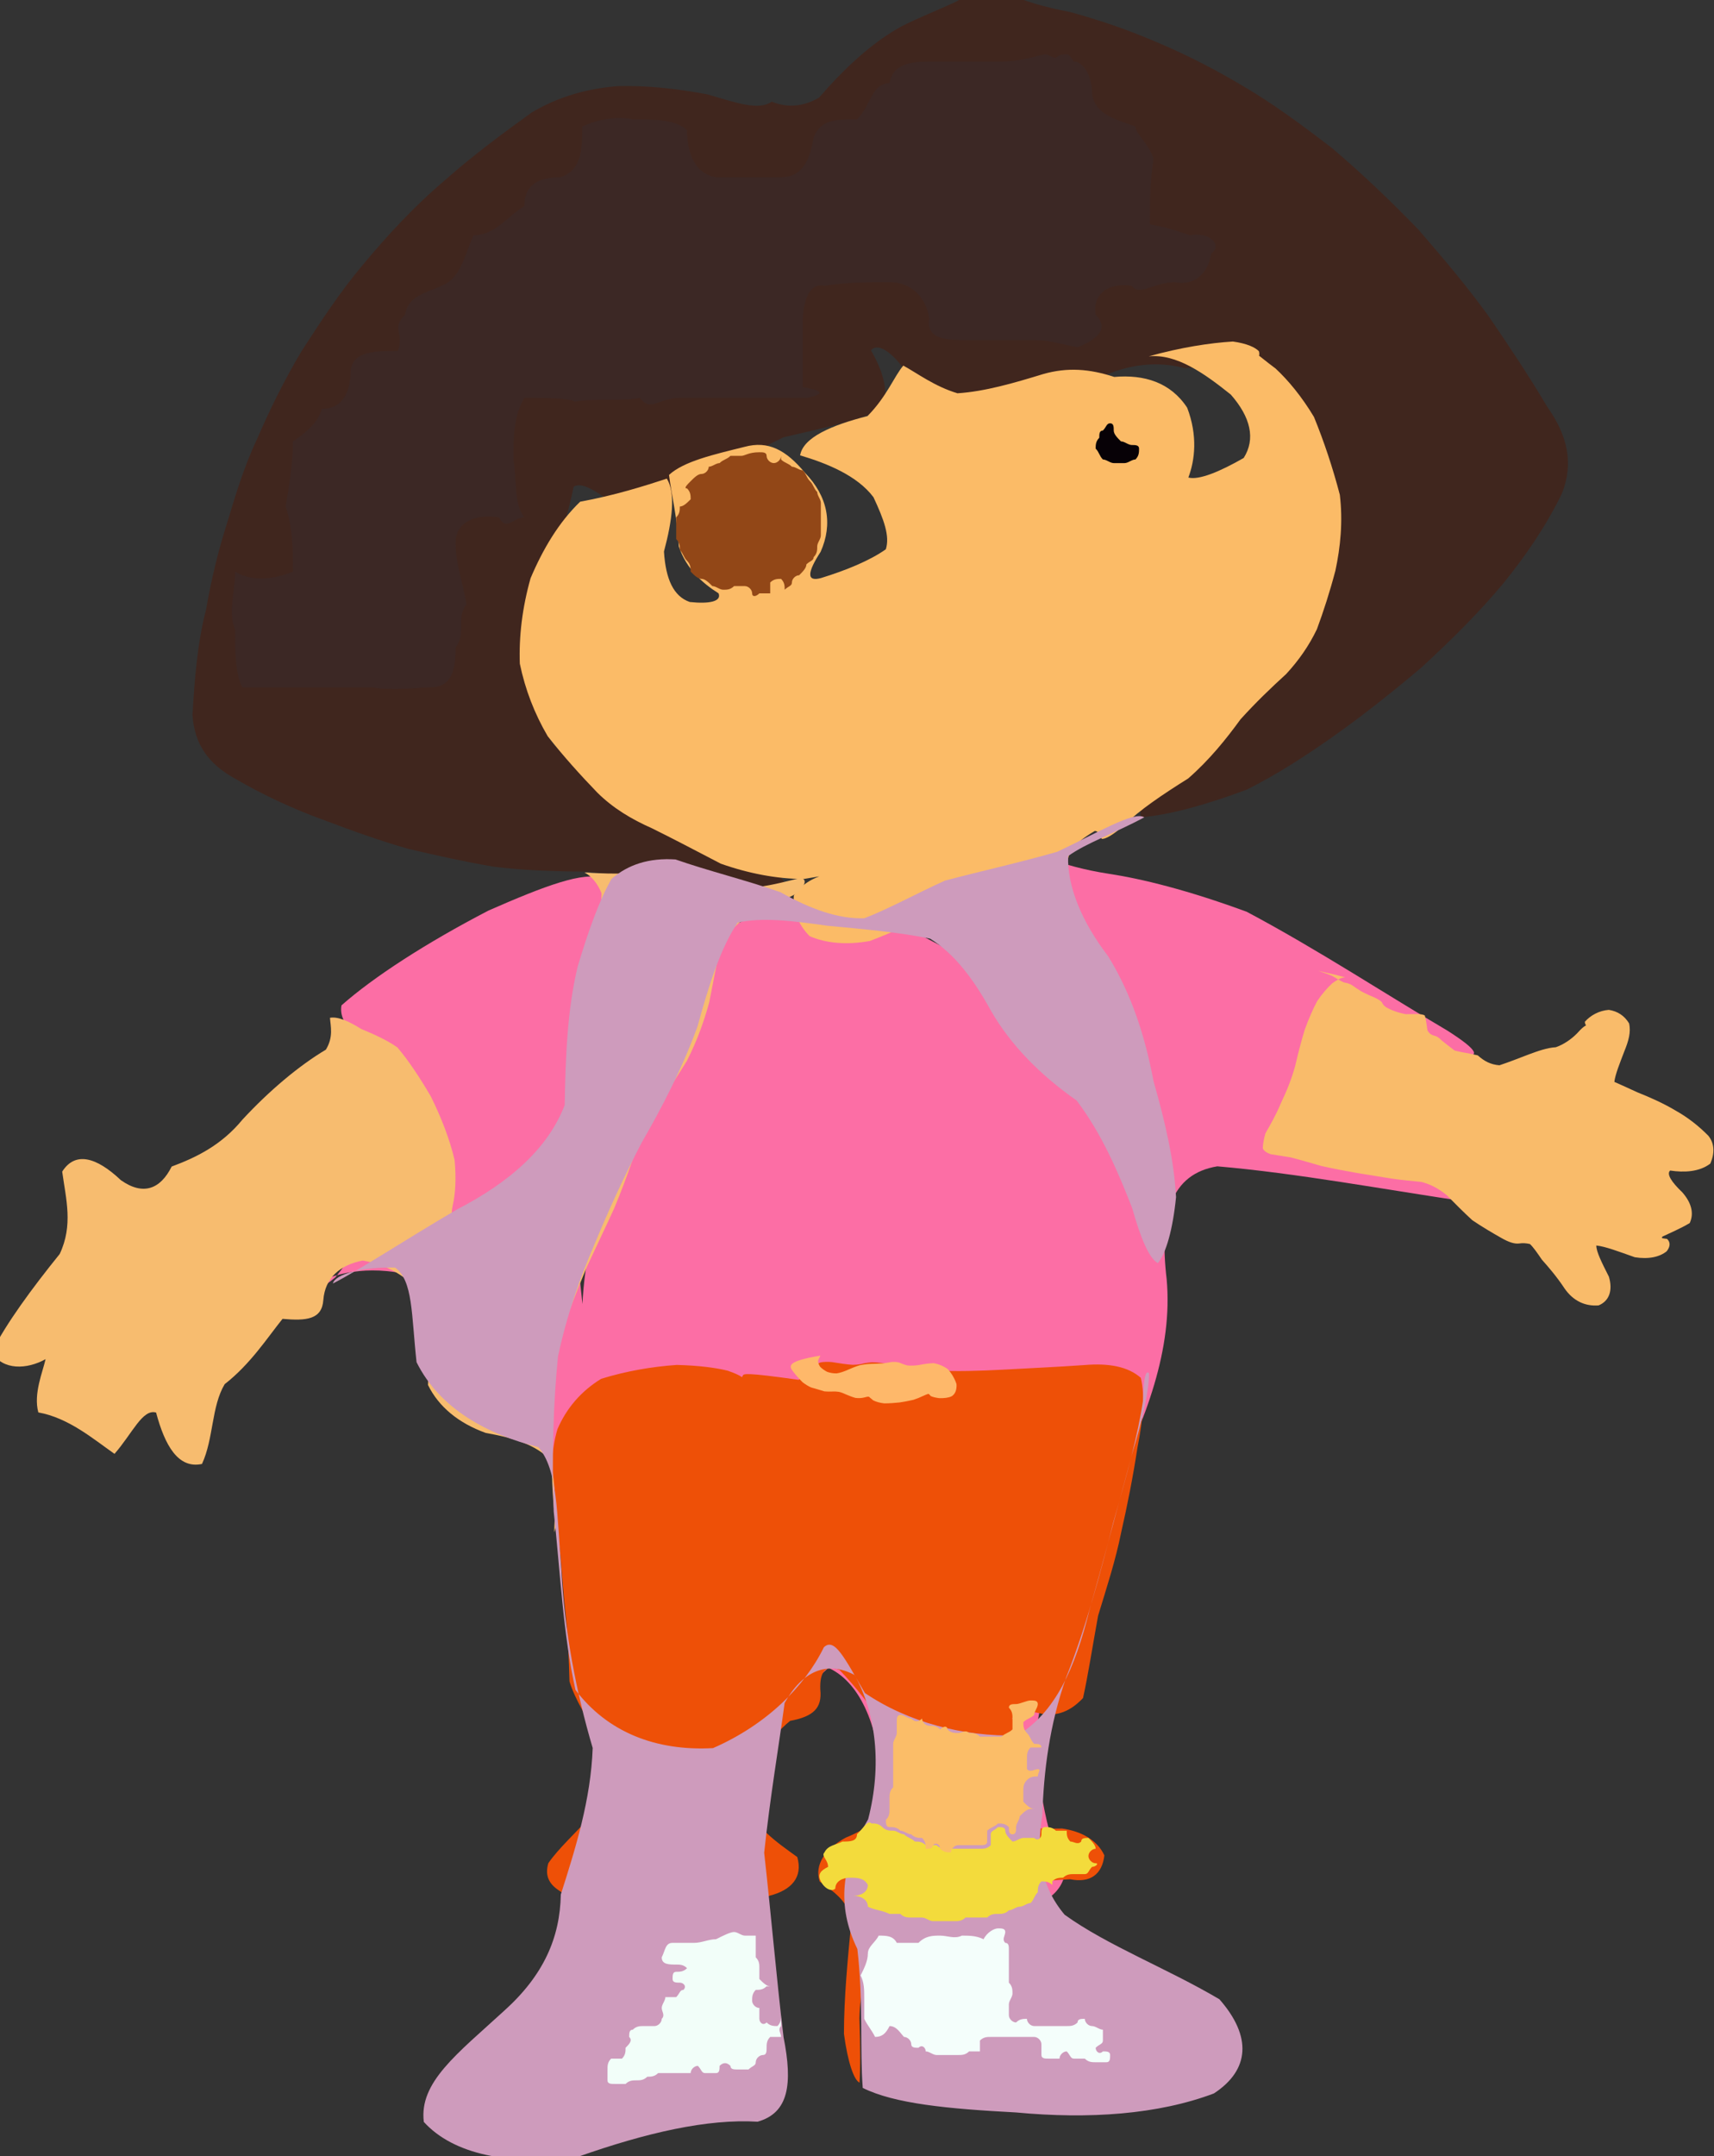 <?xml version="1.0" ?>
<svg xmlns="http://www.w3.org/2000/svg" version="1.1" width="474" height="596">
  <rect width="100%" height="100%" fill="#333333" stroke="none"/>
  <defs/>
  <g>
    <path d="M 266.19 -1.236 C 268.532 -1.885 270.632 -2.477 272.404 -2.943 C 273.531 -3.372 274.264 -3.757 274.346 -3.879 C 273.915 -3.883 273.247 -3.865 272.529 -3.986 C 271.913 -4.343 271.882 -4.7 272.185 -4.714 C 273.43 -4.265 275.617 -3.386 278.671 -1.829 C 282.952 0.221 288.677 1.956 295.912 3.322 C 304.079 5.533 312.417 8.4 320.315 11.839 C 328.542 15.324 336.437 19.407 344.157 24.023 C 352.216 28.766 360.156 34.635 368.26 40.855 C 376.469 47.801 384.619 55.523 392.407 63.631 C 399.291 71.567 405.83 79.329 411.612 87.311 C 417.087 95.328 422.639 103.581 427.906 112.481 C 433.532 120.355 435.233 128.138 431.946 136.402 C 427.713 145.085 422.203 153.249 415.927 161.006 C 409.182 169.169 401.224 177.031 392.942 184.632 C 384.701 191.561 376.671 197.931 368.55 203.66 C 361.012 208.962 353.433 213.887 344.857 218.223 C 334.217 222.221 323.297 225.335 315.54 225.877 C 314.561 222.16 319.335 215.834 327.389 208.602 C 336.215 201.561 344.242 194.185 350.998 186.186 C 356.25 178.081 360.342 170.421 364.085 163.077 C 367.329 156.012 369.747 148.739 370.842 141.156 C 369.882 133.182 367.408 124.977 363.799 116.847 C 359.159 109.34 353.769 103.601 347.88 100.479 C 341.524 100.165 334.769 101.359 327.642 101.756 C 319.998 99.748 312.172 100.589 303.927 104.454 C 294.631 108.045 284.679 110.728 274.958 112.213 C 265.963 111.256 257.725 108.038 250.954 103.332 C 246.792 97.232 242.749 94.611 240.876 96.809 C 243.742 101.9 246.169 107.9 243.89 113.109 C 237.09 116.306 227.352 118.402 216.727 120.849 C 207.134 125.353 198.494 130.801 190.309 135.637 C 182.528 138.887 175.178 139.824 168.874 138.561 C 164.127 135.388 160.794 133.179 158.637 134.532 C 157.58 139.831 155.644 147.112 152.475 155.467 C 149.19 164.367 146.595 173.296 145.253 181.916 C 145.802 190.118 148.302 197.863 152.595 205.205 C 158.487 212.048 166.203 217.958 175.165 222.898 C 184.68 227.103 194.004 231.055 202.628 234.723 C 210.176 238.218 215.422 241.186 216.916 243.868 C 213.075 245.472 205.277 245.665 195.31 245 C 184.406 243.741 173.393 242.125 162.745 240.928 C 152.991 240.852 144.254 240.564 136.272 239.514 C 128.631 238.205 120.806 236.486 112.87 234.611 C 105.108 232.4 97.387 229.616 89.379 226.596 C 80.948 223.537 72.555 219.632 64.747 215.066 C 57.642 211.118 53.729 205.639 53.233 197.567 C 53.806 187.759 54.594 177.637 56.986 168.496 C 58.457 160.07 60.259 152.605 62.56 145.352 C 64.907 137.63 67.318 129.273 71.165 121.185 C 74.681 113.048 78.671 104.968 83.363 97.117 C 88.616 88.999 93.887 80.88 100.229 73.341 C 106.977 65.209 114.567 56.976 123.147 49.719 C 130.906 42.866 139.063 36.837 147.047 31.088 C 154.823 26.497 162.77 24.433 170.991 23.796 C 179.062 23.603 187.197 24.507 195.689 26.098 C 203.975 28.524 209.807 30.598 213.431 28.101 C 216.709 29.439 221.216 30.038 226.478 27.01 C 233.413 19.001 241.166 11.7 249.376 7.261 C 258.022 2.882 267.642 -0.215 266.19 -1.236" stroke-width="0.0" fill="rgb(64, 38, 30)" opacity="1" stroke="rgb(22, 98, 166)" stroke-opacity="0.205" stroke-linecap="round" stroke-linejoin="round"/>
    <path d="M 289.625 237.167 C 294.413 238.917 299.747 240.444 306.494 241.489 C 315.683 242.876 328.373 245.983 344.764 252.004 C 364.213 262.322 383.848 275.205 400.297 284.874 C 409.005 290.436 409.749 292.402 403.63 291.599 C 394.043 289.84 384.64 289.632 378.423 292.904 C 377.52 299.696 382.989 309.524 393.438 321.021 C 406.715 332.19 419.635 340.952 428.537 345.276 C 430.198 344.365 422.809 338.993 406.362 332.25 C 383.123 328.829 358.383 324.215 336.638 322.372 C 323.847 324.483 320.512 335.722 322.634 353.549 C 324.375 372.74 317.085 392.306 306.393 413.372 C 296.837 435.649 289.958 457.667 286.622 477.828 C 286.639 494.883 290.203 508.434 294.349 518.494 C 292.618 525.651 283.592 528.953 270.43 529.757 C 257.444 530.881 248.79 534.698 246.45 541.622 C 250.925 550.01 261.096 558.315 274.97 565.49 C 290.272 570.805 304.652 574.212 315.947 576.099 C 322.194 577.074 322.299 578.038 316.337 578.905 C 305.297 579.329 290.712 578.628 274.636 576.059 C 259.151 570.753 246.496 561.81 238.923 548.906 C 238.143 532.312 240.988 513.059 243.774 493.152 C 243.047 475.874 237.198 464.634 229.103 460.995 C 221.958 467.027 214.68 477.535 207.34 486.531 C 199.884 491.201 193.097 492.195 188.076 491.841 C 185.825 492.356 187.053 495.601 191.718 502.328 C 198.568 512.503 205.717 525.551 210.854 540.351 C 211.392 555.534 206.826 569.675 197.263 581.389 C 183.371 589.312 166.73 592.893 150.148 592.749 C 136.466 590.642 127.861 588.048 126.268 585.819 C 132.473 584.695 144.878 584.059 160.791 582.303 C 177.074 577.974 190.734 570.714 199.873 560.983 C 203.983 550.116 203.182 539.806 198.428 531.71 C 191.031 526.747 182.66 524.99 175.003 524.754 C 169.405 523.471 166.318 519.497 165.311 511.396 C 165.793 499.047 166.208 482.942 165.158 464.074 C 162.464 443.549 158.164 422.431 151.771 401.658 C 142.929 382.274 132.132 365.851 120.009 354.447 C 107.723 349.734 96.97 350.613 89.707 353.687 C 87.183 356.212 88.631 356.537 92.77 353.022 C 98.959 345.332 105.652 334.713 111.033 322.697 C 113.315 310.947 111.929 300.678 106.892 292.674 C 99.151 287.29 93.518 283.183 94.436 277.884 C 103.262 270.073 117.814 260.641 135.081 251.683 C 150.899 244.727 161.579 240.794 166.586 242.781 C 167.053 251.276 164.883 264.445 162.081 280.691 C 159.864 298.669 158.681 317.109 158.802 334.747 C 159.816 349.957 161.144 361.624 162.175 369.078 C 162.418 371.777 161.88 369.477 161.035 362.581 C 161.161 352.04 163.585 339.212 168.166 325.533 C 174.168 312.491 180.584 300.998 186.488 291.579 C 191.153 284.328 194.204 278.875 195.99 273.745 C 197.276 267.79 199.25 261.549 202.931 255.791 C 209.65 252.153 218.94 250.545 229.97 250.629 C 241.936 252.707 253.967 257.259 265.398 264.557 C 275.654 274.271 284.893 285.112 293.099 296.127 C 300.342 305.855 306.456 312.934 311.286 316.316 C 314.898 316.163 317.478 313.428 319.115 309.592 C 319.719 305.904 319.298 301.989 317.87 297.064 C 315.198 290.479 311.169 282.159 306.104 272.439 C 300.337 261.988 294.154 251.26 289.625 237.167" stroke-width="0.0" fill="rgb(252, 110, 165)" opacity="1" stroke="rgb(93, 238, 70)" stroke-opacity="0.18" stroke-linecap="round" stroke-linejoin="round"/>
    <path d="M 317.66 98.499 C 326.451 96.035 334.611 94.774 340.953 94.399 C 344.933 94.947 347.148 96.048 348.142 97.075 C 348.392 97.958 348.222 98.545 347.755 99.174 C 347.404 99.791 347.223 99.869 347.297 99.471 C 347.417 98.855 347.598 98.284 347.949 98.149 C 348.678 98.635 350.084 99.881 352.758 101.862 C 356.226 105.085 359.94 109.528 363.374 115.247 C 366.159 122.049 368.573 129.308 370.524 136.754 C 371.411 144.161 370.697 151.193 369.303 157.713 C 367.748 163.619 366.007 168.982 364.188 173.908 C 362.041 178.391 359.233 182.456 355.69 186.293 C 351.526 190.086 347.277 194.159 343.057 198.823 C 339.041 204.347 334.435 210.058 328.59 215.166 C 321.499 219.603 315.165 223.865 310.889 228.076 C 307.81 230.839 305.515 232.039 304.664 231.849 C 304.125 230.803 303.761 229.628 302.735 229.688 C 301.044 230.708 298.513 232.272 296.251 234.701 C 294.827 237.976 294.459 241.988 295.162 246.632 C 296.858 251.799 299.355 257.311 302.34 262.918 C 305.4 268.265 308.186 272.975 310.393 276.537 C 311.635 278.495 311.727 278.667 310.554 277.004 C 308.067 273.629 304.298 268.964 299.314 263.766 C 293.373 258.724 286.864 254.393 280.11 251.281 C 273.319 249.758 266.637 249.964 260.15 251.701 C 253.658 254.503 247.134 257.581 240.549 260.091 C 234.216 261.221 228.525 260.761 223.907 258.756 C 220.715 255.542 219.198 251.551 219.528 247.498 C 221.74 244.301 225.229 242.277 229.479 241.416 C 233.194 240.871 235.353 240.445 235.26 240.508 C 232.833 241.026 228.376 241.983 222.229 242.958 C 214.944 242.922 207.106 241.468 199.332 238.72 C 192.25 235.034 185.975 231.732 180.298 228.936 C 174.677 226.455 169.546 223.403 165.165 219.054 C 160.552 214.27 155.861 209.096 151.464 203.486 C 147.837 197.299 145.25 190.636 143.755 183.445 C 143.483 175.87 144.434 167.946 146.725 159.823 C 150.137 151.777 154.529 144.354 160.449 138.663 C 169.727 136.999 178.334 134.291 184.41 132.292 C 186.895 136.302 185.916 143.849 183.618 152.436 C 184.088 160.023 186.233 164.832 190.755 166.389 C 196.08 166.959 199.61 166.275 198.722 164.002 C 194.292 161.221 189.828 157.28 187.728 151.055 C 187.365 143.469 185.663 136.532 185.012 131.266 C 189.139 127.477 197.429 125.62 205.885 123.512 C 212.491 121.719 217.359 124.388 222.581 130.637 C 228.97 137.215 230.37 144.797 226.939 152.528 C 223.264 158.181 222.931 160.9 227.074 159.764 C 233.883 157.662 240.462 155.003 244.974 151.822 C 246.121 148.192 244.474 143.681 241.561 137.435 C 237.058 131.432 228.641 128.046 221.265 125.861 C 222.104 120.92 229.88 117.552 239.905 115 C 245.278 109.576 247.357 103.855 249.809 101.055 C 253.563 103.09 258.435 106.805 264.791 108.703 C 272.399 108.208 280.443 105.855 288.462 103.397 C 295.215 101.466 301.328 101.952 308.148 104.186 C 316.424 103.468 323.713 105.678 328.31 112.694 C 331.268 120.431 330.44 127.237 328.635 131.993 C 331.561 132.754 337.307 130.381 343.933 126.586 C 347.264 121.344 345.879 115.334 340.374 109.061 C 333.007 103.168 325.359 97.716 317.66 98.499" stroke-width="0.0" fill="rgb(251, 187, 103)" opacity="1" stroke="rgb(142, 197, 184)" stroke-opacity="0.909" stroke-linecap="round" stroke-linejoin="round"/>
    <path d="M 220.877 381.383 C 221.935 380.29 222.959 379.268 223.967 378.31 C 224.977 377.504 225.967 376.934 226.938 376.557 C 227.926 376.385 228.99 376.378 230.072 376.478 C 231.083 376.633 232.12 376.797 233.16 376.953 C 234.143 377.092 235.024 377.186 235.823 377.23 C 236.556 377.225 237.272 377.167 238.019 377.037 C 238.833 376.824 239.796 376.639 241.033 376.528 C 242.612 376.536 244.573 376.759 247.096 377.216 C 250.336 377.788 254.321 378.354 259.03 378.83 C 264.445 379.083 270.621 378.948 277.605 378.56 C 285.086 378.147 292.673 377.809 299.988 377.291 C 306.607 376.741 311.953 377.699 315.492 380.834 C 316.727 385.97 316.063 392.398 314.579 400.002 C 313.357 407.994 311.828 415.822 310.052 423.581 C 308.524 431.219 306.079 438.697 303.676 446.576 C 302.137 455.001 300.913 462.998 299.508 469.33 C 296.045 473.004 292.406 474.443 288.114 473.669 C 283.865 472.636 280.968 472.957 279.952 474.939 C 280.782 478.314 282.705 482.502 284.465 486.884 C 285.319 491.225 285.2 495.27 284.215 498.815 C 283.333 501.52 283.147 503.376 283.974 504.696 C 286 505.485 289.304 505.463 293.769 505.399 C 298.845 506.175 303.308 508.359 305.409 512.818 C 304.801 518.091 301.49 520.527 295.941 519.421 C 289.496 519.68 282.739 520.798 275.772 522.206 C 269.045 523.832 262.696 525.849 256.744 527.988 C 251.219 530.478 246.497 533.726 242.611 538.205 C 239.51 543.84 237.8 550.413 237.679 557.877 C 237.924 565.505 237.968 572.005 237.694 575.641 C 236.153 574.913 234.441 570.016 233.389 562.132 C 233.398 552.046 234.45 541.453 235.349 531.989 C 235.183 525.918 231.194 523.351 226.677 520.032 C 225.177 515.383 228.155 511.068 233.858 507.93 C 239.897 505.507 244.375 501.977 247.05 497.427 C 247.719 491.692 246.897 485.19 244.9 478.443 C 241.376 472.079 236.732 466.363 232.188 461.581 C 228.34 460.004 226.658 461.996 226.848 466.975 C 227.41 472.116 224.914 474.461 218.512 475.639 C 212.303 480.654 207.675 488.752 206.056 497.673 C 208.344 504.819 214.571 509.001 220.479 513.279 C 222.091 518.908 218.86 522.426 212.793 523.983 C 208.125 526.333 204.026 528.296 200.5 529.979 C 197.248 531.223 193.868 531.927 190.215 532.27 C 186.226 532.358 181.892 532.131 177.33 531.716 C 172.78 531.041 168.509 529.997 164.435 528.622 C 160.683 526.702 157.365 524.492 154.361 522.373 C 151.704 520.563 150.67 518.235 151.644 514.971 C 154.446 510.899 159.088 506.755 163.597 501.718 C 166.06 494.983 166.608 487.75 165.358 480.732 C 162.388 474.711 159.032 469.857 157.494 464.744 C 157.319 458.695 157.063 452.527 156.483 446.786 C 155.875 441.466 155.526 436.201 155.049 430.77 C 154.382 425.056 154.014 419.093 153.46 412.962 C 152.174 406.935 152.458 400.952 154.151 395.039 C 156.6 389.346 160.599 384.559 166.253 381.1 C 173.029 378.999 180.214 377.738 187.16 377.264 C 193.163 377.415 197.892 378.024 201.234 378.858 C 203.394 379.591 204.561 380.193 205.086 380.58 C 205.243 380.677 205.301 380.525 205.424 380.206 C 205.673 379.716 205.961 379.274 220.877 381.383" stroke-width="0.0" fill="rgb(238, 80, 7)" opacity="1" stroke="rgb(145, 254, 231)" stroke-opacity="0.218" stroke-linecap="round" stroke-linejoin="round"/>
    <path d="M 179.26 241.37 C 180.507 241.077 181.72 240.582 182.817 239.957 C 183.681 239.273 184.217 238.577 184.472 237.906 C 184.492 237.4 184.413 237.239 184.422 237.52 C 184.787 238.308 185.491 239.431 186.405 240.549 C 187.478 241.368 188.657 241.876 190.081 242.189 C 191.786 242.402 194.138 242.809 197.185 243.636 C 200.814 244.59 204.905 245.159 209.39 245.197 C 213.973 244.615 218.101 243.438 221.414 242.67 C 223.172 243 222.769 244.51 220.761 246.672 C 217.253 248.709 212.858 250.399 208.335 252.174 C 204.376 254.548 201.412 257.66 199.399 261.562 C 198.142 266.259 197.228 271.506 196.151 276.97 C 194.652 282.496 192.639 287.989 189.931 293.267 C 186.861 298.219 183.763 302.959 180.937 307.612 C 178.526 312.126 176.517 316.5 174.872 320.804 C 173.361 325.111 171.733 329.511 169.817 334.056 C 167.593 338.959 165.009 344.305 162.297 350.15 C 159.709 356.369 157.293 362.561 155.26 368.322 C 153.884 373.354 153.141 377.358 153.008 380.448 C 153.201 382.98 153.245 385.38 153.114 388.031 C 153.101 391.285 152.922 395.58 152.744 400.873 C 152.526 406.885 152.708 413.162 153.424 418.982 C 153.277 423.215 153.146 424.587 153.57 422.372 C 153.739 417.08 153.621 410.151 152.213 403.615 C 148.371 399.374 141.977 397.413 134.303 396.051 C 126.873 393.358 121.381 388.93 118.365 382.821 C 118.644 374.731 118.938 366.22 117.176 358.619 C 113.016 352.885 107.005 349.5 100.283 348.415 C 94.024 349.636 89.867 353.202 89.414 359.358 C 89.009 364.716 84.753 365.115 78.129 364.532 C 73.912 369.771 69.273 377.02 62.135 382.579 C 58.43 388.778 59.113 397.572 55.859 404.632 C 49.262 406.053 45.579 399.486 43.168 390.43 C 39.423 389.311 36.606 396.216 31.666 401.841 C 25.752 397.704 18.989 391.9 10.601 390.388 C 9.187 385.237 11.854 379.117 12.601 375.67 C 7.481 378.523 0.796 378.848 -2.286 373.742 C 1.688 365.806 8.828 356.118 16.512 346.599 C 20.27 338.636 18.252 331.495 17.201 323.834 C 20.753 318.227 26.571 319.714 33.427 326.195 C 39.59 330.553 44.364 328.677 47.475 322.433 C 54.209 319.934 61.203 316.566 67.023 309.492 C 74.379 301.528 82.674 294.551 90.118 290.124 C 92.264 286.628 91.412 283.63 91.253 281.319 C 93.495 280.902 96.589 282.342 99.907 284.411 C 103.414 285.886 106.797 287.337 109.904 289.512 C 112.883 293.009 115.95 297.599 119.128 303.017 C 122.078 308.969 124.396 314.974 125.724 320.681 C 126.202 325.766 125.951 330.039 125.152 333.388 C 124.628 335.78 125.064 337.313 126.582 338.157 C 128.926 338.359 131.942 337.934 135.464 336.886 C 139.236 335.243 142.863 333.085 146.252 330.414 C 149.289 327.123 151.927 323.2 154.074 318.567 C 155.658 313.242 156.702 307.334 157.317 301.004 C 157.714 294.385 158.22 287.596 159.048 280.759 C 160.373 274.023 161.944 267.488 163.664 261.38 C 165.27 255.895 166.317 251.017 166.358 246.949 C 165.248 244.022 163.439 242.183 161.936 241.317 C 161.306 241.172 161.909 241.044 163.586 241.255 C 165.887 241.361 168.295 241.597 179.26 241.37" stroke-width="0.0" fill="rgb(247, 188, 111)" opacity="1" stroke="rgb(206, 174, 34)" stroke-opacity="0.87" stroke-linecap="round" stroke-linejoin="round"/>
    <path d="M 364.513 268.337 C 365.874 268.785 367.218 269.211 368.438 269.753 C 369.595 270.431 370.626 271.108 371.611 271.529 C 372.527 271.702 373.262 271.893 373.903 272.306 C 374.587 272.807 375.44 273.368 376.471 274.013 C 377.685 274.657 378.99 275.253 380.23 275.76 C 381.192 276.219 381.806 276.613 382.135 277.006 C 382.327 277.432 382.633 277.929 383.308 278.4 C 384.489 279.077 386.334 279.857 388.764 280.315 C 391.204 280.303 393.072 280.125 394.01 280.671 C 394.441 282.052 394.54 283.555 394.759 284.783 C 395.196 285.61 395.83 286.055 396.611 286.246 C 397.399 286.426 398.029 286.862 398.684 287.571 C 399.684 288.381 400.867 289.317 402.26 290.361 C 404.16 290.875 406.379 291.129 408.667 291.701 C 410.468 293.322 412.249 294.254 414.666 294.441 C 417.335 293.558 420.009 292.493 422.697 291.469 C 425.318 290.498 427.869 289.589 430.262 289.452 C 432.394 288.699 434.451 287.32 436.081 285.672 C 437.408 284.193 438.487 283.194 439.263 283.307 C 439.006 283.785 438.41 283.634 438.271 282.432 C 439.796 280.669 442.229 279.32 444.912 279.123 C 447.362 279.506 449.228 280.737 450.514 282.849 C 451.072 285.278 450.381 287.693 449.21 290.563 C 447.978 293.81 446.684 296.943 446.444 299.031 C 447.48 299.471 449.565 300.433 452.794 301.903 C 456.368 303.339 459.999 304.94 463.339 306.937 C 466.853 308.893 469.907 311.346 472.448 313.933 C 474.179 316.105 474.208 318.779 472.992 321.603 C 469.968 323.938 465.702 324.119 461.876 323.537 C 460.812 324.459 462.227 326.699 465.229 329.548 C 467.764 332.422 468.532 335.383 467.284 338.05 C 464.646 339.625 461.869 340.765 459.775 341.774 C 459.22 342.356 459.99 342.254 461.007 342.424 C 461.941 343.285 461.992 344.466 460.926 345.844 C 458.983 347.42 455.927 348.114 452.089 347.494 C 447.545 345.893 444.006 344.529 441.461 344.254 C 441.427 345.948 442.94 348.919 444.938 352.885 C 446.05 356.655 445.048 359.596 442.09 360.807 C 438.282 361.112 435.041 359.518 432.708 356.178 C 430.56 352.921 428.259 350.25 426.399 348.167 C 425.086 346.232 424.01 344.695 423.097 343.846 C 422.083 343.603 421.065 343.543 420.034 343.704 C 418.766 343.838 417.208 343.324 415.214 342.181 C 412.729 340.783 409.892 339.109 407.175 337.274 C 404.692 335.005 402.342 332.626 400.126 330.372 C 397.892 328.532 395.529 327.29 393.062 326.683 C 390.439 326.418 387.655 326.174 384.707 325.74 C 381.609 325.23 378.458 324.713 375.239 324.205 C 371.927 323.611 368.61 323.005 365.389 322.266 C 362.359 321.41 359.566 320.576 357.02 319.92 C 354.769 319.519 352.903 319.282 351.425 319.026 C 350.279 318.641 349.542 318.107 349.223 317.422 C 349.236 316.525 349.397 315.152 349.943 313.263 C 351.256 310.959 352.879 308.19 354.236 304.894 C 355.82 301.6 357.19 298.224 358.186 294.58 C 359.02 290.967 359.87 287.715 360.805 284.654 C 361.852 281.748 363.019 279.059 364.253 276.72 C 365.643 274.654 367.07 273.046 368.421 271.792 C 369.624 270.888 370.663 270.364 371.534 270.193 C 372.27 270.203 372.936 270.222 364.513 268.337" stroke-width="0.0" fill="rgb(249, 187, 106)" opacity="1.0" stroke="rgb(239, 252, 52)" stroke-opacity="0.987" stroke-linecap="round" stroke-linejoin="round"/>
    <path d="M 316.444 225.921 C 308.125 230.369 300.335 233.027 295.383 236.624 C 295.124 244.852 299.014 254.609 306.495 264.359 C 313.01 274.957 316.716 286.674 319.006 298.847 C 322.229 310.098 324.702 320.765 325.231 330.891 C 324.319 339.904 322.487 346.351 320.194 349.121 C 317.801 347.768 315.524 342.516 313.11 333.935 C 309.286 324.141 304.779 313.484 297.743 304.183 C 287.729 297.171 279.526 288.904 274.024 279.327 C 269.196 270.59 264.019 263.661 257.212 259.435 C 248.54 257.648 238.76 256.822 228.773 255.871 C 219.274 254.511 210.74 253.493 204.015 254.997 C 199.411 261.754 196.101 271.985 192.893 283.721 C 188.639 295.369 183.148 305.986 177.457 315.809 C 172.517 325.296 168.289 334.554 164.448 343.828 C 160.34 353.323 156.776 363.43 154.31 374.916 C 153.019 387.897 152.577 402.178 153.125 417.761 C 154.944 434.409 155.685 451.62 159.145 467.087 C 167.921 478.702 181.321 484.061 197.189 483.172 C 211.922 476.734 222.5 466.227 227.841 455.298 C 230.802 452.514 233.499 458.18 239.192 467.952 C 251.128 476.019 266.426 480.061 281.376 479.669 C 291.888 473.262 297.318 461.021 301.223 445.261 C 305.629 429.638 309.519 414.946 313.001 402.113 C 316.169 391.728 317.778 384.14 317.76 379.592 C 316.867 378.452 316.24 380.992 316.098 387.117 C 314.749 396.301 311.624 407.755 307.807 421.014 C 304.202 435.322 300.294 449.79 294.871 463.563 C 290.186 476.842 288.629 489.723 288.261 501.649 C 286.538 512.086 287.677 521.204 294.416 529.224 C 306.258 537.759 322.626 543.982 337.217 552.586 C 346.214 562.812 345.67 572.099 335.693 578.625 C 320.281 584.427 301.257 585.782 280.971 583.874 C 262.089 582.875 247.35 581.465 238.589 577.092 C 237.771 566.633 238.773 552.88 237.097 538.69 C 231.268 526.684 232.669 515.429 240.078 502.846 C 243.944 487.948 242.278 473.609 236.328 462.971 C 228.652 458.844 221.792 461.998 216.985 470.708 C 215.383 482.641 212.998 496.44 211.33 512.096 C 213.25 529.239 214.735 546.774 216.682 563.025 C 219.28 576.118 218.093 584.016 209.513 586.432 C 195.701 585.6 178.839 589.431 159.796 596.146 C 140.869 598.585 125.414 595.523 117.207 586.495 C 115.838 575.544 126.424 567.688 139.44 555.759 C 150.318 545.972 154.87 535.597 155.088 523.638 C 159.15 510.909 163.396 497.428 163.907 483.141 C 159.362 467.798 156.091 450.94 155.238 433.683 C 153.946 418.2 154.316 406.371 148.894 399.99 C 134.867 396.482 121.63 389.448 115.197 376.506 C 113.735 363.306 114.257 353.989 109.264 350.352 C 100.199 350.133 92.61 352.201 92.066 354.759 C 99.536 350.944 111.457 343.043 126.271 334.347 C 141.114 326.696 151.62 317.298 156.166 305.428 C 156.39 292.116 156.897 278.934 159.765 267.106 C 162.779 257.076 165.733 248.866 169.099 242.94 C 173.652 238.976 179.459 237.065 186.817 237.554 C 195.837 240.714 206.065 243.187 215.81 246.586 C 224.226 251.323 231.895 254.043 239.03 253.803 C 246.008 251.102 253.212 247.072 261.313 243.403 C 270.867 240.868 281.371 238.57 292.365 235.434 C 303.112 230.392 313.748 224.013 316.444 225.921" stroke-width="0.0" fill="rgb(206, 155, 188)" opacity="1" stroke="rgb(109, 184, 217)" stroke-opacity="0.263" stroke-linecap="round" stroke-linejoin="round"/>
    <path d="M 226.894 374.69 C 226.621 375.186 226.375 375.66 226.228 376.177 C 226.246 376.689 226.446 377.225 226.822 377.794 C 227.375 378.334 228.012 378.807 228.772 379.181 C 229.606 379.466 230.489 379.631 231.423 379.591 C 232.399 379.436 233.402 379.085 234.422 378.637 C 235.466 378.174 236.565 377.714 237.707 377.365 C 238.849 377.127 239.961 376.993 241.054 376.959 C 242.113 376.941 243.113 376.911 244.038 376.846 C 244.89 376.738 245.715 376.591 246.513 376.459 C 247.226 376.394 247.899 376.419 248.589 376.581 C 249.318 376.878 250.075 377.188 250.921 377.405 C 251.883 377.499 252.928 377.461 254.072 377.303 C 255.344 377.042 256.714 376.837 258.12 376.777 C 259.503 376.989 260.84 377.53 262.081 378.397 C 263.16 379.573 264.004 380.998 264.514 382.541 C 264.629 384.1 264.173 385.334 263.17 385.928 C 262.366 386.333 261.172 386.477 259.765 386.45 C 258.69 386.315 257.907 386.114 257.402 385.875 C 257.128 385.562 256.946 385.305 256.727 385.259 C 256.35 385.353 255.865 385.567 255.191 385.874 C 254.417 386.244 253.568 386.596 252.571 386.918 C 251.44 387.173 250.169 387.425 248.777 387.636 C 247.347 387.776 245.936 387.891 244.522 387.891 C 243.285 387.741 242.283 387.463 241.492 387.058 C 240.962 386.648 240.587 386.275 240.28 386.047 C 239.959 386.005 239.519 386.111 238.908 386.282 C 238.208 386.45 237.413 386.481 236.554 386.377 C 235.673 386.127 234.827 385.781 234.027 385.449 C 233.295 385.102 232.62 384.839 231.995 384.701 C 231.389 384.608 230.777 384.577 230.122 384.616 C 229.414 384.654 228.699 384.635 227.985 384.572 C 227.288 384.378 226.686 384.198 226.085 383.999 C 225.501 383.844 224.916 383.669 224.27 383.473 C 223.561 383.147 222.798 382.698 221.965 382.059 C 221.079 381.19 220.169 380.176 219.235 378.965 C 218.283 377.628 217.345 376.256 226.894 374.69" stroke-width="0.0" fill="rgb(254, 184, 106)" opacity="1" stroke="rgb(80, 57, 94)" stroke-opacity="0.849" stroke-linecap="round" stroke-linejoin="round"/>
    <path d="M 289.0 15.0 C 290.0 15.0 291.0 16.0 292.0 16.0 C 293.0 15.0 294.0 15.0 295.0 15.0 C 296.0 15.0 296.0 16.0 297.0 17.0 C 299.0 17.0 302.0 20.0 302.0 26.0 C 303.0 32.0 309.0 33.0 314.0 35.0 C 314.0 37.0 318.0 40.0 319.0 44.0 C 318.0 50.0 318.0 56.0 318.0 62.0 C 323.0 63.0 323.0 63.0 329.0 65.0 C 335.0 64.0 338.0 68.0 335.0 70.0 C 334.0 76.0 330.0 79.0 325.0 78.0 C 319.0 78.0 315.0 82.0 313.0 79.0 C 307.0 78.0 302.0 81.0 303.0 87.0 C 307.0 91.0 303.0 94.0 298.0 96.0 C 293.0 95.0 290.0 94.0 286.0 94.0 C 280.0 94.0 274.0 94.0 268.0 94.0 C 262.0 94.0 256.0 94.0 257.0 88.0 C 256.0 82.0 252.0 78.0 246.0 78.0 C 240.0 78.0 234.0 78.0 228.0 79.0 C 224.0 78.0 222.0 83.0 222.0 89.0 C 222.0 95.0 222.0 101.0 222.0 107.0 C 228.0 108.0 228.0 109.0 223.0 110.0 C 218.0 110.0 212.0 110.0 206.0 110.0 C 200.0 110.0 194.0 110.0 188.0 110.0 C 182.0 110.0 180.0 114.0 177.0 110.0 C 171.0 111.0 165.0 110.0 159.0 111.0 C 157.0 110.0 151.0 110.0 145.0 110.0 C 142.0 115.0 142.0 121.0 142.0 127.0 C 143.0 133.0 142.0 139.0 145.0 143.0 C 142.0 143.0 140.0 147.0 138.0 143.0 C 132.0 142.0 126.0 144.0 126.0 150.0 C 126.0 156.0 128.0 161.0 129.0 167.0 C 126.0 171.0 129.0 175.0 126.0 179.0 C 126.0 185.0 125.0 190.0 119.0 190.0 C 115.0 190.0 109.0 191.0 103.0 190.0 C 97.0 190.0 91.0 190.0 85.0 190.0 C 79.0 190.0 73.0 190.0 67.0 190.0 C 65.0 186.0 65.0 180.0 65.0 174.0 C 63.0 169.0 65.0 164.0 65.0 158.0 C 70.0 161.0 76.0 160.0 81.0 158.0 C 81.0 152.0 81.0 146.0 79.0 140.0 C 80.0 134.0 81.0 128.0 81.0 122.0 C 84.0 120.0 88.0 117.0 89.0 113.0 C 95.0 113.0 97.0 108.0 97.0 102.0 C 98.0 97.0 104.0 97.0 110.0 97.0 C 112.0 92.0 108.0 91.0 112.0 87.0 C 113.0 81.0 119.0 81.0 124.0 78.0 C 128.0 75.0 129.0 69.0 131.0 65.0 C 137.0 65.0 140.0 60.0 145.0 57.0 C 145.0 51.0 149.0 49.0 155.0 49.0 C 161.0 47.0 161.0 41.0 161.0 35.0 C 165.0 33.0 171.0 32.0 175.0 33.0 C 181.0 33.0 187.0 33.0 190.0 36.0 C 190.0 42.0 192.0 48.0 198.0 49.0 C 204.0 49.0 210.0 49.0 216.0 49.0 C 222.0 49.0 224.0 44.0 225.0 38.0 C 227.0 33.0 231.0 33.0 237.0 33.0 C 241.0 29.0 241.0 23.0 246.0 23.0 C 247.0 17.0 253.0 17.0 259.0 17.0 C 265.0 17.0 271.0 17.0 277.0 17.0 C 283.0 17.0 288.0 15.0 289.0 15.0" stroke-width="0.0" fill="rgb(60, 40, 37)" opacity="1.0" stroke="rgb(234, 246, 191)" stroke-opacity="0.601" stroke-linecap="round" stroke-linejoin="round"/>
    <path d="M 206.0 138.0 C 206.0 139.0 205.0 140.0 205.0 141.0 C 206.0 142.0 207.0 143.0 208.0 144.0 C 209.0 145.0 210.0 144.0 211.0 144.0 C 212.0 144.0 212.0 145.0 212.0 146.0 C 212.0 147.0 211.0 148.0 211.0 149.0 C 210.0 149.0 209.0 150.0 208.0 150.0 C 207.0 151.0 206.0 151.0 205.0 151.0 C 204.0 151.0 203.0 150.0 202.0 150.0 C 201.0 149.0 200.0 148.0 199.0 147.0 C 199.0 146.0 199.0 145.0 199.0 144.0 C 199.0 143.0 199.0 142.0 200.0 141.0 C 200.0 140.0 201.0 139.0 202.0 138.0 C 203.0 138.0 204.0 137.0 206.0 138.0" stroke-width="0.0" fill="rgb(6, 2, 4)" opacity="1.0" stroke="rgb(45, 29, 206)" stroke-opacity="0.238" stroke-linecap="round" stroke-linejoin="round"/>
    <path d="M 307.0 117.0 C 308.0 117.0 308.0 118.0 308.0 119.0 C 308.0 120.0 309.0 121.0 310.0 122.0 C 311.0 122.0 312.0 123.0 313.0 123.0 C 314.0 123.0 315.0 123.0 315.0 124.0 C 315.0 125.0 315.0 126.0 314.0 127.0 C 313.0 127.0 312.0 128.0 311.0 128.0 C 310.0 128.0 309.0 128.0 308.0 128.0 C 307.0 128.0 306.0 127.0 305.0 127.0 C 304.0 126.0 304.0 125.0 303.0 124.0 C 303.0 123.0 303.0 122.0 304.0 121.0 C 304.0 120.0 304.0 119.0 305.0 119.0 C 306.0 118.0 306.0 117.0 307.0 117.0" stroke-width="0.0" fill="rgb(7, 1, 6)" opacity="1.0" stroke="rgb(217, 35, 36)" stroke-opacity="0.848" stroke-linecap="round" stroke-linejoin="round"/>
    <path d="M 276.0 533.0 C 277.0 533.0 278.0 533.0 278.0 534.0 C 278.0 535.0 277.0 536.0 278.0 537.0 C 279.0 537.0 279.0 538.0 279.0 539.0 C 279.0 540.0 279.0 541.0 279.0 542.0 C 279.0 543.0 279.0 544.0 279.0 545.0 C 279.0 546.0 279.0 547.0 279.0 548.0 C 280.0 549.0 280.0 550.0 280.0 551.0 C 280.0 552.0 279.0 553.0 279.0 554.0 C 279.0 555.0 279.0 556.0 279.0 557.0 C 279.0 558.0 280.0 559.0 281.0 559.0 C 282.0 558.0 283.0 558.0 284.0 558.0 C 284.0 559.0 285.0 560.0 286.0 560.0 C 287.0 560.0 288.0 560.0 289.0 560.0 C 290.0 560.0 291.0 560.0 292.0 560.0 C 293.0 560.0 294.0 560.0 295.0 560.0 C 296.0 560.0 297.0 560.0 298.0 559.0 C 298.0 558.0 299.0 558.0 300.0 558.0 C 300.0 559.0 301.0 560.0 302.0 560.0 C 303.0 560.0 304.0 561.0 305.0 561.0 C 305.0 562.0 305.0 563.0 305.0 564.0 C 305.0 565.0 304.0 565.0 303.0 566.0 C 303.0 567.0 304.0 568.0 305.0 567.0 C 306.0 567.0 307.0 567.0 307.0 568.0 C 307.0 569.0 307.0 570.0 306.0 570.0 C 305.0 570.0 304.0 570.0 303.0 570.0 C 302.0 570.0 301.0 570.0 300.0 569.0 C 299.0 569.0 298.0 569.0 297.0 569.0 C 296.0 569.0 296.0 568.0 295.0 567.0 C 294.0 567.0 293.0 568.0 293.0 569.0 C 292.0 569.0 291.0 569.0 290.0 569.0 C 289.0 569.0 288.0 569.0 288.0 568.0 C 288.0 567.0 288.0 566.0 288.0 565.0 C 288.0 564.0 287.0 563.0 286.0 563.0 C 285.0 563.0 284.0 563.0 283.0 563.0 C 282.0 563.0 281.0 563.0 280.0 563.0 C 279.0 563.0 278.0 563.0 277.0 563.0 C 276.0 563.0 275.0 563.0 274.0 563.0 C 273.0 563.0 272.0 563.0 271.0 564.0 C 271.0 565.0 271.0 566.0 271.0 567.0 C 270.0 567.0 269.0 567.0 268.0 567.0 C 267.0 568.0 266.0 568.0 265.0 568.0 C 264.0 568.0 263.0 568.0 262.0 568.0 C 261.0 568.0 260.0 568.0 259.0 568.0 C 258.0 568.0 257.0 567.0 256.0 567.0 C 256.0 566.0 255.0 565.0 254.0 566.0 C 253.0 566.0 252.0 566.0 252.0 565.0 C 252.0 564.0 251.0 563.0 250.0 563.0 C 249.0 562.0 248.0 560.0 246.0 560.0 C 245.0 562.0 244.0 563.0 242.0 563.0 C 241.0 561.0 240.0 560.0 239.0 558.0 C 239.0 556.0 239.0 554.0 239.0 552.0 C 239.0 550.0 239.0 548.0 238.0 546.0 C 239.0 544.0 240.0 542.0 240.0 540.0 C 240.0 538.0 242.0 537.0 243.0 535.0 C 245.0 535.0 247.0 535.0 248.0 537.0 C 250.0 537.0 252.0 537.0 254.0 537.0 C 256.0 535.0 258.0 535.0 260.0 535.0 C 262.0 535.0 264.0 536.0 266.0 535.0 C 268.0 535.0 270.0 535.0 272.0 536.0 C 273.0 534.0 275.0 533.0 276.0 533.0" stroke-width="0.0" fill="rgb(244, 254, 251)" opacity="1.0" stroke="rgb(117, 142, 156)" stroke-opacity="0.998" stroke-linecap="round" stroke-linejoin="round"/>
    <path d="M 203.0 534.0 C 204.0 534.0 205.0 535.0 206.0 535.0 C 207.0 535.0 208.0 535.0 209.0 535.0 C 209.0 536.0 209.0 537.0 209.0 538.0 C 209.0 539.0 209.0 540.0 209.0 541.0 C 210.0 542.0 210.0 543.0 210.0 544.0 C 210.0 545.0 210.0 546.0 210.0 547.0 C 211.0 548.0 212.0 549.0 213.0 549.0 C 214.0 549.0 213.0 549.0 212.0 549.0 C 211.0 550.0 210.0 550.0 209.0 550.0 C 208.0 551.0 208.0 552.0 208.0 553.0 C 208.0 554.0 209.0 555.0 210.0 555.0 C 210.0 556.0 210.0 557.0 210.0 558.0 C 210.0 559.0 211.0 560.0 212.0 559.0 C 213.0 560.0 214.0 560.0 215.0 560.0 C 216.0 559.0 216.0 558.0 216.0 557.0 C 216.0 558.0 216.0 559.0 216.0 560.0 C 215.0 561.0 216.0 562.0 216.0 563.0 C 215.0 563.0 214.0 563.0 213.0 563.0 C 212.0 564.0 212.0 565.0 212.0 566.0 C 212.0 567.0 212.0 568.0 211.0 568.0 C 210.0 568.0 209.0 569.0 209.0 570.0 C 209.0 571.0 208.0 571.0 207.0 572.0 C 206.0 572.0 205.0 572.0 204.0 572.0 C 203.0 572.0 202.0 572.0 202.0 571.0 C 201.0 570.0 200.0 570.0 199.0 571.0 C 199.0 572.0 199.0 573.0 198.0 573.0 C 197.0 573.0 196.0 573.0 195.0 573.0 C 194.0 573.0 194.0 572.0 193.0 571.0 C 192.0 571.0 191.0 572.0 191.0 573.0 C 190.0 573.0 189.0 573.0 188.0 573.0 C 187.0 573.0 186.0 573.0 185.0 573.0 C 184.0 573.0 183.0 573.0 182.0 573.0 C 181.0 574.0 180.0 574.0 179.0 574.0 C 178.0 575.0 177.0 575.0 176.0 575.0 C 175.0 575.0 174.0 575.0 173.0 576.0 C 172.0 576.0 171.0 576.0 170.0 576.0 C 169.0 576.0 168.0 576.0 168.0 575.0 C 168.0 574.0 168.0 573.0 168.0 572.0 C 168.0 571.0 168.0 570.0 169.0 569.0 C 170.0 569.0 171.0 569.0 172.0 569.0 C 173.0 568.0 173.0 567.0 173.0 566.0 C 174.0 565.0 175.0 564.0 174.0 563.0 C 174.0 562.0 174.0 561.0 175.0 561.0 C 176.0 560.0 177.0 560.0 178.0 560.0 C 179.0 560.0 180.0 560.0 181.0 560.0 C 182.0 560.0 183.0 559.0 183.0 558.0 C 184.0 557.0 183.0 556.0 183.0 555.0 C 183.0 554.0 184.0 553.0 184.0 552.0 C 185.0 552.0 186.0 552.0 187.0 552.0 C 188.0 551.0 188.0 550.0 189.0 550.0 C 190.0 549.0 189.0 548.0 188.0 548.0 C 187.0 548.0 186.0 548.0 186.0 547.0 C 186.0 546.0 186.0 545.0 187.0 545.0 C 188.0 545.0 189.0 545.0 190.0 544.0 C 189.0 543.0 188.0 543.0 187.0 543.0 C 185.0 543.0 183.0 543.0 183.0 541.0 C 184.0 539.0 184.0 537.0 186.0 537.0 C 188.0 537.0 190.0 537.0 192.0 537.0 C 194.0 537.0 196.0 536.0 198.0 536.0 C 200.0 535.0 202.0 534.0 203.0 534.0" stroke-width="0.0" fill="rgb(242, 254, 249)" opacity="1.0" stroke="rgb(149, 91, 12)" stroke-opacity="0.171" stroke-linecap="round" stroke-linejoin="round"/>
    <path d="M 241.0 504.0 C 242.0 504.0 243.0 504.0 244.0 505.0 C 245.0 506.0 246.0 506.0 247.0 506.0 C 248.0 506.0 249.0 507.0 250.0 507.0 C 251.0 508.0 252.0 508.0 253.0 509.0 C 254.0 509.0 255.0 509.0 256.0 510.0 C 257.0 510.0 258.0 510.0 259.0 510.0 C 260.0 511.0 261.0 511.0 262.0 511.0 C 263.0 511.0 264.0 511.0 265.0 511.0 C 266.0 511.0 267.0 511.0 268.0 511.0 C 269.0 511.0 270.0 511.0 271.0 511.0 C 272.0 511.0 273.0 511.0 274.0 510.0 C 274.0 509.0 274.0 508.0 274.0 507.0 C 274.0 506.0 275.0 506.0 276.0 505.0 C 277.0 505.0 278.0 505.0 278.0 506.0 C 278.0 507.0 279.0 508.0 280.0 509.0 C 281.0 509.0 282.0 508.0 283.0 508.0 C 284.0 508.0 285.0 508.0 286.0 508.0 C 287.0 509.0 288.0 508.0 288.0 507.0 C 288.0 506.0 288.0 505.0 289.0 505.0 C 290.0 505.0 291.0 505.0 292.0 506.0 C 293.0 506.0 294.0 506.0 295.0 506.0 C 295.0 507.0 295.0 508.0 296.0 509.0 C 297.0 509.0 298.0 510.0 299.0 509.0 C 299.0 508.0 300.0 508.0 301.0 508.0 C 302.0 509.0 303.0 510.0 303.0 511.0 C 302.0 511.0 301.0 512.0 301.0 513.0 C 301.0 514.0 302.0 515.0 303.0 515.0 C 304.0 515.0 303.0 516.0 302.0 516.0 C 301.0 517.0 301.0 518.0 300.0 518.0 C 299.0 518.0 298.0 518.0 297.0 518.0 C 296.0 518.0 295.0 518.0 294.0 519.0 C 293.0 519.0 292.0 519.0 291.0 520.0 C 291.0 521.0 291.0 522.0 291.0 521.0 C 290.0 520.0 289.0 520.0 288.0 520.0 C 287.0 521.0 287.0 522.0 287.0 523.0 C 286.0 524.0 286.0 525.0 285.0 526.0 C 284.0 526.0 283.0 527.0 282.0 527.0 C 281.0 527.0 280.0 528.0 279.0 528.0 C 278.0 529.0 277.0 529.0 276.0 529.0 C 275.0 529.0 274.0 529.0 273.0 530.0 C 272.0 530.0 271.0 530.0 270.0 530.0 C 269.0 530.0 268.0 530.0 267.0 530.0 C 266.0 531.0 265.0 531.0 264.0 531.0 C 263.0 531.0 262.0 531.0 261.0 531.0 C 260.0 531.0 259.0 531.0 258.0 531.0 C 257.0 531.0 256.0 530.0 255.0 530.0 C 254.0 530.0 253.0 530.0 252.0 530.0 C 251.0 530.0 250.0 530.0 249.0 529.0 C 248.0 529.0 247.0 529.0 246.0 529.0 C 244.0 528.0 242.0 528.0 240.0 527.0 C 240.0 525.0 238.0 524.0 236.0 524.0 C 238.0 524.0 240.0 523.0 240.0 521.0 C 239.0 519.0 237.0 519.0 235.0 519.0 C 233.0 519.0 231.0 520.0 231.0 522.0 C 230.0 523.0 228.0 522.0 227.0 520.0 C 226.0 518.0 227.0 517.0 229.0 516.0 C 229.0 514.0 227.0 513.0 228.0 512.0 C 229.0 510.0 231.0 510.0 233.0 509.0 C 235.0 509.0 237.0 509.0 237.0 507.0 C 239.0 505.0 240.0 503.0 241.0 504.0" stroke-width="0.0" fill="rgb(243, 219, 60)" opacity="1.0" stroke="rgb(65, 5, 2)" stroke-opacity="0.806" stroke-linecap="round" stroke-linejoin="round"/>
    <path d="M 285.0 470.0 C 286.0 470.0 287.0 470.0 287.0 471.0 C 287.0 472.0 286.0 473.0 286.0 474.0 C 285.0 475.0 284.0 475.0 283.0 476.0 C 283.0 477.0 283.0 478.0 284.0 479.0 C 285.0 480.0 285.0 481.0 286.0 482.0 C 287.0 482.0 288.0 482.0 288.0 483.0 C 287.0 483.0 286.0 483.0 285.0 483.0 C 284.0 484.0 284.0 485.0 284.0 486.0 C 284.0 487.0 284.0 488.0 284.0 489.0 C 285.0 490.0 286.0 489.0 287.0 489.0 C 288.0 489.0 287.0 490.0 287.0 491.0 C 286.0 491.0 285.0 491.0 284.0 492.0 C 283.0 493.0 283.0 494.0 283.0 495.0 C 283.0 496.0 283.0 497.0 283.0 498.0 C 284.0 499.0 285.0 500.0 286.0 500.0 C 287.0 500.0 286.0 500.0 285.0 500.0 C 284.0 500.0 283.0 501.0 282.0 502.0 C 282.0 503.0 281.0 504.0 281.0 505.0 C 281.0 506.0 281.0 507.0 280.0 507.0 C 279.0 507.0 279.0 506.0 279.0 505.0 C 278.0 504.0 277.0 504.0 276.0 504.0 C 275.0 505.0 274.0 505.0 273.0 506.0 C 273.0 507.0 273.0 508.0 273.0 509.0 C 273.0 510.0 272.0 510.0 271.0 510.0 C 270.0 510.0 269.0 510.0 268.0 510.0 C 267.0 510.0 266.0 510.0 265.0 510.0 C 264.0 510.0 263.0 511.0 263.0 512.0 C 262.0 512.0 261.0 512.0 260.0 511.0 C 260.0 510.0 259.0 509.0 258.0 510.0 C 258.0 511.0 257.0 511.0 256.0 511.0 C 256.0 510.0 256.0 509.0 255.0 508.0 C 254.0 508.0 253.0 508.0 252.0 507.0 C 251.0 507.0 250.0 506.0 249.0 506.0 C 248.0 505.0 247.0 505.0 246.0 505.0 C 245.0 505.0 245.0 504.0 245.0 503.0 C 246.0 502.0 246.0 501.0 246.0 500.0 C 246.0 499.0 246.0 498.0 246.0 497.0 C 246.0 496.0 246.0 495.0 247.0 494.0 C 247.0 493.0 247.0 492.0 247.0 491.0 C 247.0 490.0 247.0 489.0 247.0 488.0 C 247.0 487.0 247.0 486.0 247.0 485.0 C 247.0 484.0 247.0 483.0 247.0 482.0 C 247.0 481.0 248.0 480.0 248.0 479.0 C 248.0 478.0 248.0 477.0 248.0 476.0 C 248.0 475.0 248.0 474.0 249.0 474.0 C 250.0 474.0 251.0 475.0 252.0 475.0 C 253.0 476.0 254.0 476.0 255.0 475.0 C 255.0 476.0 256.0 477.0 257.0 477.0 C 258.0 477.0 259.0 477.0 260.0 478.0 C 261.0 477.0 262.0 477.0 262.0 478.0 C 263.0 479.0 264.0 479.0 265.0 479.0 C 266.0 479.0 267.0 478.0 268.0 479.0 C 269.0 479.0 270.0 479.0 271.0 480.0 C 272.0 480.0 273.0 480.0 274.0 480.0 C 275.0 480.0 276.0 480.0 277.0 480.0 C 278.0 479.0 279.0 479.0 280.0 478.0 C 280.0 477.0 280.0 476.0 280.0 475.0 C 280.0 474.0 280.0 473.0 279.0 472.0 C 279.0 471.0 280.0 471.0 281.0 471.0 C 282.0 471.0 284.0 470.0 285.0 470.0" stroke-width="0.0" fill="rgb(251, 189, 104)" opacity="1.0" stroke="rgb(117, 192, 229)" stroke-opacity="0.81" stroke-linecap="round" stroke-linejoin="round"/>
    <path d="M 210.0 125.0 C 211.0 125.0 212.0 125.0 212.0 126.0 C 212.0 127.0 213.0 128.0 214.0 128.0 C 215.0 128.0 216.0 127.0 216.0 126.0 C 216.0 125.0 216.0 126.0 216.0 127.0 C 217.0 128.0 218.0 128.0 219.0 129.0 C 220.0 129.0 221.0 130.0 222.0 130.0 C 223.0 131.0 223.0 132.0 224.0 133.0 C 225.0 134.0 225.0 135.0 226.0 136.0 C 226.0 137.0 227.0 138.0 227.0 139.0 C 227.0 140.0 227.0 141.0 227.0 142.0 C 227.0 143.0 227.0 144.0 227.0 145.0 C 227.0 146.0 227.0 147.0 227.0 148.0 C 227.0 149.0 226.0 150.0 226.0 151.0 C 226.0 152.0 226.0 153.0 225.0 154.0 C 225.0 155.0 224.0 155.0 223.0 156.0 C 223.0 157.0 222.0 158.0 221.0 159.0 C 220.0 159.0 219.0 160.0 219.0 161.0 C 219.0 162.0 218.0 162.0 217.0 163.0 C 217.0 162.0 217.0 161.0 216.0 160.0 C 215.0 160.0 214.0 160.0 213.0 161.0 C 213.0 162.0 213.0 163.0 213.0 164.0 C 212.0 164.0 211.0 164.0 210.0 164.0 C 209.0 165.0 208.0 165.0 208.0 164.0 C 208.0 163.0 207.0 162.0 206.0 162.0 C 205.0 162.0 204.0 162.0 203.0 162.0 C 202.0 163.0 201.0 163.0 200.0 163.0 C 199.0 163.0 198.0 162.0 197.0 162.0 C 196.0 161.0 195.0 160.0 194.0 160.0 C 193.0 160.0 192.0 159.0 191.0 158.0 C 191.0 157.0 191.0 156.0 190.0 155.0 C 189.0 154.0 189.0 153.0 188.0 152.0 C 188.0 151.0 188.0 150.0 187.0 149.0 C 187.0 148.0 187.0 147.0 187.0 146.0 C 187.0 145.0 187.0 144.0 187.0 143.0 C 188.0 142.0 188.0 141.0 188.0 140.0 C 189.0 140.0 190.0 139.0 191.0 138.0 C 191.0 137.0 191.0 136.0 190.0 135.0 C 189.0 135.0 190.0 134.0 191.0 133.0 C 192.0 132.0 193.0 131.0 194.0 131.0 C 195.0 131.0 196.0 130.0 196.0 129.0 C 197.0 129.0 198.0 128.0 199.0 128.0 C 200.0 127.0 201.0 127.0 202.0 126.0 C 203.0 126.0 204.0 126.0 205.0 126.0 C 206.0 126.0 207.0 125.0 210.0 125.0" stroke-width="0.0" fill="rgb(146, 71, 23)" opacity="1.0" stroke="rgb(98, 112, 87)" stroke-opacity="0.619" stroke-linecap="round" stroke-linejoin="round"/>
  </g>
</svg>
